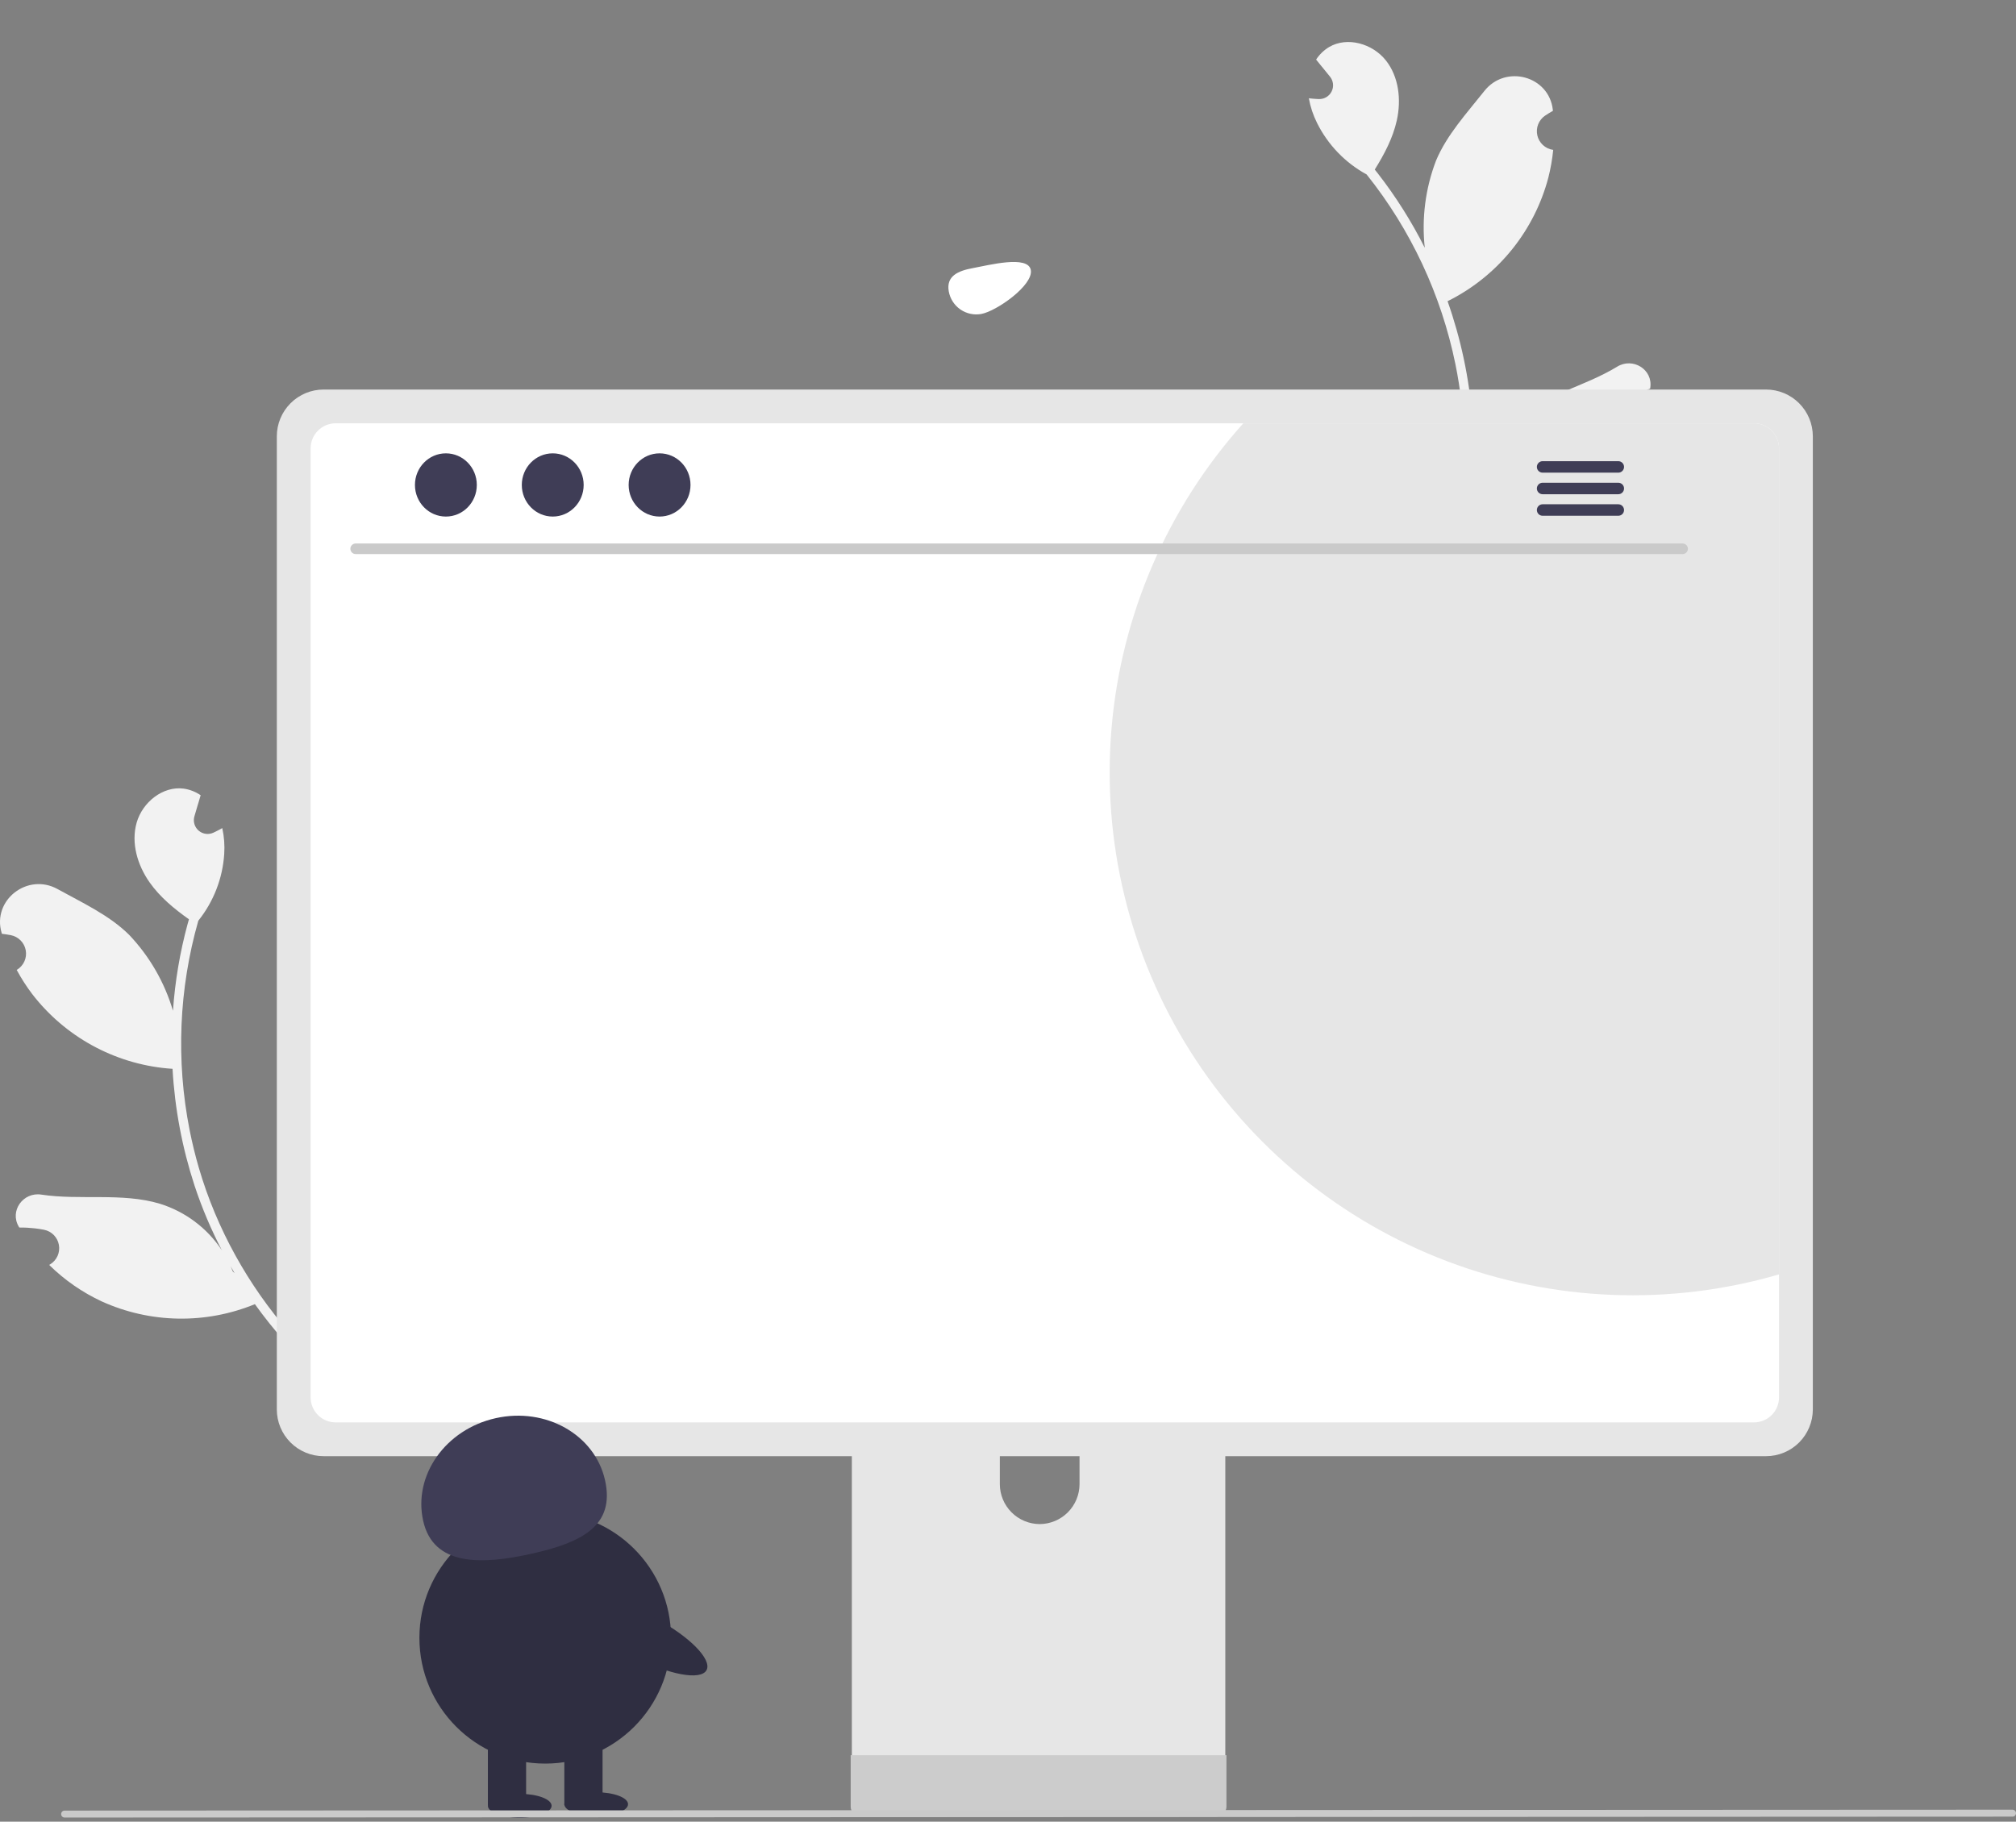 <svg width="312" height="282" viewBox="0 0 312 282" fill="none" xmlns="http://www.w3.org/2000/svg">
    <rect x="0" y="0" width="312" height="282" fill="#808080" stroke="none"/>
    <g clip-path="url(#clip0_1426_1876)">
        <path
            d="M59.502 192.103C59.104 192.291 58.657 192.353 58.222 192.279C57.788 192.205 57.386 191.999 57.073 191.69C56.759 191.38 56.548 190.981 56.468 190.548C56.389 190.114 56.444 189.667 56.628 189.266C56.595 189.046 56.571 188.888 56.538 188.669C56.502 188.633 56.466 188.597 56.43 188.562C52.784 184.97 46.607 187.587 46.619 192.704C46.63 197.246 46.204 201.978 47.41 206.281C47.944 208.183 48.804 209.978 49.952 211.585C42.737 204.929 37.037 196.799 33.239 187.747C32.288 185.475 31.465 183.151 30.774 180.786C30.209 178.847 29.731 176.888 29.339 174.907C27.223 164.158 27.687 153.06 30.693 142.524C33.05 139.583 34.448 135.99 34.7 132.229C34.794 130.875 34.693 129.515 34.398 128.19C34.072 128.38 33.734 128.554 33.399 128.72C33.294 128.771 33.184 128.824 33.079 128.874L33.039 128.893C32.668 129.068 32.254 129.132 31.847 129.078C31.44 129.023 31.057 128.852 30.745 128.585C30.433 128.318 30.205 127.966 30.089 127.572C29.972 127.179 29.971 126.76 30.087 126.366C30.159 126.121 30.232 125.876 30.304 125.631C30.412 125.254 30.528 124.881 30.636 124.504C30.651 124.466 30.663 124.428 30.674 124.389C30.799 123.958 30.927 123.534 31.052 123.103C30.27 122.566 29.375 122.216 28.436 122.081C25.197 121.644 22.047 124.201 21.151 127.34C20.249 130.482 21.274 133.934 23.158 136.601C24.769 138.886 26.953 140.685 29.243 142.308C29.177 142.547 29.104 142.784 29.038 143.023C27.845 147.419 27.085 151.921 26.769 156.465C25.469 152.066 23.143 148.037 19.983 144.712C16.914 141.665 12.752 139.757 8.899 137.624C4.27 135.063 -1.245 139.329 0.249 144.405C0.264 144.454 0.278 144.503 0.293 144.552C0.756 144.607 1.217 144.678 1.675 144.765C2.251 144.878 2.78 145.162 3.192 145.581C3.605 145.999 3.881 146.533 3.985 147.111C4.089 147.689 4.016 148.285 3.775 148.821C3.534 149.357 3.137 149.808 2.636 150.115L2.585 150.146C3.282 151.44 4.077 152.68 4.963 153.854C7.471 157.116 10.626 159.825 14.23 161.81C17.834 163.796 21.809 165.016 25.906 165.393C26.174 165.414 26.436 165.437 26.701 165.453C27.05 171.611 28.198 177.699 30.117 183.561C31.26 187.015 32.68 190.371 34.364 193.597L34.297 193.485C32.02 190.068 28.634 187.541 24.709 186.331C18.903 184.587 12.249 185.832 6.393 184.926C3.574 184.49 1.439 187.468 2.919 189.907C2.942 189.946 2.966 189.985 2.99 190.024C3.803 190.016 4.616 190.06 5.425 190.153C5.887 190.208 6.348 190.279 6.806 190.367C7.382 190.479 7.912 190.764 8.324 191.182C8.736 191.601 9.012 192.134 9.116 192.713C9.22 193.291 9.147 193.887 8.906 194.423C8.666 194.959 8.269 195.41 7.767 195.716L7.716 195.748C7.679 195.77 7.647 195.79 7.61 195.812C9.983 198.151 12.741 200.065 15.764 201.469C19.474 203.147 23.487 204.05 27.559 204.122C31.63 204.194 35.673 203.433 39.44 201.887L39.446 201.884C42.317 205.89 45.598 209.586 49.234 212.913L64.984 206.331C64.968 206.132 64.943 205.931 64.921 205.734C63.501 206.435 62.001 206.96 60.454 207.296C61.023 205.374 61.588 203.44 62.157 201.518C62.172 201.48 62.185 201.442 62.195 201.402C62.481 200.421 62.775 199.442 63.062 198.461L63.061 198.46C62.153 196.197 60.957 194.061 59.503 192.103L59.502 192.103ZM26.637 164.159L26.641 164.145L26.642 164.171L26.637 164.159ZM36.292 197.068L36.029 196.82C35.943 196.597 35.851 196.377 35.751 196.154C35.725 196.092 35.688 196.034 35.662 195.972C35.875 196.34 36.083 196.711 36.303 197.077L36.292 197.068Z"
            fill="#F2F2F2"/>
        <path
            d="M204.04 83.862C203.453 86.228 203.173 88.661 203.207 91.099L203.207 91.1C203.85 91.895 204.498 92.685 205.141 93.48C205.166 93.512 205.192 93.543 205.22 93.572C206.487 95.126 207.754 96.692 209.02 98.246C207.463 98.533 205.877 98.627 204.296 98.528C204.352 98.718 204.407 98.913 204.468 99.103H221.539C223.61 94.631 225.212 89.956 226.317 85.153H226.323C230.395 85.127 234.419 84.27 238.148 82.634C241.876 80.998 245.232 78.617 248.008 75.638C250.255 73.177 252.062 70.348 253.349 67.274C253.306 67.268 253.27 67.262 253.227 67.256L253.167 67.247C252.587 67.157 252.047 66.894 251.618 66.493C251.189 66.091 250.892 65.569 250.765 64.995C250.638 64.422 250.687 63.823 250.906 63.278C251.125 62.733 251.503 62.266 251.992 61.94C252.38 61.683 252.778 61.44 253.184 61.211C253.893 60.812 254.627 60.459 255.381 60.152C255.388 60.107 255.394 60.062 255.401 60.017C255.826 57.196 252.708 55.272 250.275 56.761C245.221 59.855 238.602 61.272 233.917 65.12C230.762 67.75 228.612 71.387 227.829 75.418L227.81 75.546C228.12 71.921 228.137 68.277 227.859 64.649C227.369 58.5 226.082 52.441 224.029 46.624C224.268 46.508 224.5 46.385 224.739 46.263C228.374 44.335 231.571 41.677 234.131 38.455C236.69 35.233 238.557 31.517 239.613 27.54C239.977 26.116 240.233 24.665 240.378 23.202L240.318 23.193C239.738 23.103 239.198 22.84 238.769 22.439C238.34 22.037 238.043 21.515 237.916 20.942C237.789 20.368 237.838 19.769 238.057 19.224C238.276 18.679 238.654 18.213 239.143 17.886C239.531 17.629 239.929 17.386 240.335 17.157C240.33 17.106 240.324 17.055 240.319 17.004C239.74 11.745 233.007 9.935 229.724 14.083C226.99 17.537 223.886 20.902 222.23 24.897C220.596 29.184 220.003 33.797 220.5 38.358C218.457 34.287 216.02 30.426 213.224 26.83C213.071 26.635 212.912 26.445 212.759 26.249C214.245 23.869 215.567 21.366 216.173 18.638C216.882 15.45 216.497 11.87 214.453 9.319C212.416 6.768 208.524 5.623 205.704 7.275C204.889 7.762 204.198 8.43 203.685 9.227C203.966 9.576 204.248 9.919 204.529 10.267C204.554 10.299 204.58 10.33 204.609 10.359C204.853 10.665 205.104 10.965 205.349 11.271C205.51 11.469 205.672 11.667 205.833 11.866C206.091 12.184 206.253 12.571 206.297 12.979C206.341 13.388 206.266 13.8 206.081 14.166C205.896 14.533 205.609 14.839 205.255 15.046C204.9 15.253 204.494 15.354 204.083 15.335L204.04 15.334C203.923 15.327 203.801 15.321 203.685 15.315C203.311 15.291 202.932 15.26 202.559 15.211C202.797 16.547 203.228 17.841 203.838 19.054C205.52 22.427 208.196 25.203 211.504 27.008C218.34 35.569 223.048 45.63 225.24 56.365C225.644 58.341 225.958 60.334 226.183 62.343C226.457 64.791 226.594 67.252 226.593 69.716C226.579 79.532 224.455 89.231 220.364 98.155C220.803 96.229 220.904 94.241 220.664 92.281C220.118 87.846 217.9 83.644 216.158 79.449C214.196 74.722 207.489 74.69 205.509 79.409C205.49 79.456 205.47 79.503 205.451 79.55C205.505 79.765 205.544 79.92 205.598 80.135C205.922 80.434 206.146 80.826 206.239 81.257C206.333 81.687 206.292 82.136 206.122 82.543C205.952 82.95 205.661 83.294 205.289 83.53C204.916 83.766 204.48 83.882 204.04 83.861L204.04 83.862ZM223.588 45.419L223.579 45.394L223.588 45.406V45.419ZM227.364 79.505C227.425 79.083 227.474 78.661 227.529 78.239C227.529 78.306 227.517 78.373 227.517 78.441C227.51 78.685 227.51 78.924 227.517 79.163L227.37 79.493L227.364 79.505Z"
            fill="#F2F2F2"/>
        <path
            d="M186.841 189.054H134.615C133.876 189.055 133.168 189.35 132.646 189.873C132.124 190.396 131.832 191.105 131.833 191.844V274.345H189.63V191.844C189.631 191.477 189.559 191.114 189.418 190.776C189.278 190.437 189.073 190.13 188.814 189.871C188.555 189.612 188.247 189.406 187.909 189.266C187.57 189.126 187.207 189.054 186.841 189.054ZM160.904 235.931C159.27 235.923 157.706 235.271 156.551 234.116C155.396 232.961 154.744 231.397 154.737 229.764V220.248C154.737 218.612 155.386 217.044 156.543 215.887C157.699 214.731 159.268 214.081 160.904 214.081C162.539 214.081 164.108 214.731 165.264 215.887C166.421 217.044 167.071 218.612 167.071 220.248V229.764C167.063 231.397 166.411 232.961 165.256 234.116C164.101 235.271 162.537 235.923 160.904 235.931Z"
            fill="#E6E6E6"/>
        <path
            d="M131.653 271.707V279.666C131.654 280.079 131.818 280.474 132.11 280.766C132.402 281.057 132.797 281.222 133.209 281.222H188.254C188.666 281.22 189.06 281.056 189.352 280.764C189.643 280.473 189.808 280.078 189.81 279.666V271.707L131.653 271.707Z"
            fill="#CCCCCC"/>
        <path
            d="M273.322 60.301H50.077C48.158 60.304 46.32 61.067 44.964 62.423C43.607 63.78 42.844 65.618 42.841 67.536V218.184C42.843 220.102 43.606 221.941 44.962 223.298C46.319 224.654 48.158 225.417 50.077 225.419H273.322C275.241 225.417 277.08 224.654 278.437 223.298C279.793 221.941 280.556 220.102 280.558 218.184V67.536C280.555 65.618 279.792 63.78 278.435 62.423C277.079 61.067 275.241 60.304 273.322 60.301Z"
            fill="#E6E6E6"/>
        <path
            d="M271.458 65.525H51.942C50.915 65.527 49.931 65.937 49.205 66.664C48.48 67.392 48.072 68.377 48.072 69.404V216.316C48.073 217.342 48.481 218.326 49.207 219.052C49.932 219.777 50.916 220.185 51.942 220.186H271.458C272.484 220.185 273.468 219.777 274.193 219.052C274.919 218.326 275.327 217.342 275.328 216.316V69.404C275.328 68.377 274.921 67.392 274.195 66.664C273.47 65.937 272.485 65.527 271.458 65.525Z"
            fill="white"/>
        <path
            d="M275.328 69.404V197.277C258.438 202.2 240.403 201.486 223.955 195.243C207.507 189 193.54 177.568 184.17 162.678C174.8 147.788 170.537 130.25 172.025 112.72C173.514 95.19 180.674 78.622 192.42 65.525H271.458C272.485 65.527 273.47 65.937 274.195 66.664C274.921 67.392 275.328 68.377 275.328 69.404Z"
            fill="#E6E6E6"/>
        <path
            d="M260.424 85.768H55.023C54.809 85.764 54.606 85.676 54.457 85.523C54.307 85.37 54.223 85.165 54.223 84.952C54.223 84.738 54.307 84.533 54.457 84.38C54.606 84.227 54.809 84.139 55.023 84.135H260.424C260.638 84.139 260.841 84.227 260.991 84.38C261.14 84.533 261.224 84.738 261.224 84.952C261.224 85.165 261.14 85.37 260.991 85.523C260.841 85.676 260.638 85.764 260.424 85.768Z"
            fill="#CACACA"/>
        <path
            d="M69.005 79.964C71.648 79.964 73.792 77.773 73.792 75.07C73.792 72.368 71.648 70.177 69.005 70.177C66.361 70.177 64.218 72.368 64.218 75.07C64.218 77.773 66.361 79.964 69.005 79.964Z"
            fill="#3F3D56"/>
        <path
            d="M85.542 79.964C88.185 79.964 90.329 77.773 90.329 75.07C90.329 72.368 88.185 70.177 85.542 70.177C82.898 70.177 80.755 72.368 80.755 75.07C80.755 77.773 82.898 79.964 85.542 79.964Z"
            fill="#3F3D56"/>
        <path
            d="M102.078 79.964C104.722 79.964 106.865 77.773 106.865 75.07C106.865 72.368 104.722 70.177 102.078 70.177C99.434 70.177 97.291 72.368 97.291 75.07C97.291 77.773 99.434 79.964 102.078 79.964Z"
            fill="#3F3D56"/>
        <path
            d="M250.468 71.39H238.721C238.488 71.394 238.266 71.49 238.103 71.656C237.94 71.823 237.849 72.046 237.849 72.279C237.849 72.512 237.94 72.736 238.103 72.902C238.266 73.068 238.488 73.164 238.721 73.168H250.468C250.701 73.164 250.922 73.068 251.086 72.902C251.249 72.736 251.34 72.512 251.34 72.279C251.34 72.046 251.249 71.823 251.086 71.656C250.922 71.49 250.701 71.394 250.468 71.39Z"
            fill="#3F3D56"/>
        <path
            d="M250.468 74.728H238.721C238.488 74.733 238.266 74.829 238.103 74.995C237.94 75.162 237.849 75.385 237.849 75.618C237.849 75.851 237.94 76.075 238.103 76.241C238.266 76.407 238.488 76.503 238.721 76.507H250.468C250.701 76.503 250.922 76.407 251.086 76.241C251.249 76.075 251.34 75.851 251.34 75.618C251.34 75.385 251.249 75.162 251.086 74.995C250.922 74.829 250.701 74.733 250.468 74.728Z"
            fill="#3F3D56"/>
        <path
            d="M250.468 78.062H238.721C238.488 78.067 238.266 78.163 238.103 78.329C237.94 78.496 237.849 78.719 237.849 78.952C237.849 79.185 237.94 79.408 238.103 79.575C238.266 79.741 238.488 79.837 238.721 79.841H250.468C250.701 79.837 250.922 79.741 251.086 79.575C251.249 79.408 251.34 79.185 251.34 78.952C251.34 78.719 251.249 78.496 251.086 78.329C250.922 78.163 250.701 78.067 250.468 78.062Z"
            fill="#3F3D56"/>
        <path
            d="M159.528 41.797C159.956 44.148 154.22 48.174 151.868 48.602C150.739 48.807 149.574 48.556 148.63 47.903C147.686 47.25 147.041 46.248 146.835 45.119L146.834 45.111C146.408 42.758 148.226 41.926 150.578 41.5C152.93 41.075 159.102 39.445 159.528 41.797Z"
            fill="white"/>
        <path
            d="M84.38 273.007C95.134 273.007 103.852 264.289 103.852 253.535C103.852 242.781 95.134 234.062 84.38 234.062C73.626 234.062 64.908 242.781 64.908 253.535C64.908 264.289 73.626 273.007 84.38 273.007Z"
            fill="#2F2E41"/>
        <path d="M81.422 268.817H75.507V279.416H81.422V268.817Z" fill="#2F2E41"/>
        <path d="M93.254 268.817H87.338V279.416H93.254V268.817Z" fill="#2F2E41"/>
        <path
            d="M80.436 281.387C83.159 281.387 85.366 280.56 85.366 279.539C85.366 278.518 83.159 277.69 80.436 277.69C77.713 277.69 75.506 278.518 75.506 279.539C75.506 280.56 77.713 281.387 80.436 281.387Z"
            fill="#2F2E41"/>
        <path
            d="M92.268 281.141C94.99 281.141 97.197 280.313 97.197 279.292C97.197 278.271 94.99 277.443 92.268 277.443C89.545 277.443 87.338 278.271 87.338 279.292C87.338 280.313 89.545 281.141 92.268 281.141Z"
            fill="#2F2E41"/>
        <path
            d="M65.491 235.426C63.919 228.385 68.945 221.269 76.717 219.534C84.489 217.799 92.064 222.1 93.637 229.141C95.209 236.183 90.058 238.78 82.286 240.515C74.514 242.251 67.064 242.467 65.491 235.426Z"
            fill="#3F3D56"/>
        <path
            d="M109.348 258.531C110.224 256.875 106.659 253.272 101.385 250.482C96.111 247.692 91.126 246.773 90.251 248.429C89.375 250.084 92.94 253.688 98.214 256.477C103.487 259.267 108.472 260.187 109.348 258.531Z"
            fill="#2F2E41"/>
        <path
            d="M57.275 171.361C57.173 171.92 57.183 172.494 57.303 173.049C57.422 173.605 57.651 174.131 57.974 174.599C58.297 175.066 58.71 175.465 59.188 175.773C59.665 176.081 60.199 176.292 60.758 176.394C61.317 176.496 61.891 176.486 62.446 176.366C63.002 176.246 63.529 176.018 63.996 175.695C64.463 175.371 64.862 174.959 65.17 174.481C65.478 174.004 65.689 173.47 65.791 172.911L65.793 172.903C66.219 170.551 64.4 169.718 62.048 169.292C59.696 168.867 57.701 169.009 57.275 171.361Z"
            fill="white"/>
        <path
            d="M311.462 281.219L10.001 281.358C9.93 281.358 9.86 281.345 9.795 281.318C9.729 281.291 9.67 281.251 9.619 281.201C9.569 281.151 9.529 281.092 9.502 281.026C9.475 280.961 9.461 280.891 9.461 280.82C9.461 280.749 9.475 280.679 9.502 280.614C9.529 280.548 9.569 280.489 9.619 280.439C9.67 280.389 9.729 280.349 9.795 280.322C9.86 280.295 9.93 280.281 10.001 280.282L311.462 280.143C311.604 280.143 311.741 280.2 311.841 280.301C311.942 280.402 311.998 280.538 311.998 280.681C311.998 280.823 311.942 280.96 311.841 281.061C311.741 281.162 311.604 281.219 311.462 281.219Z"
            fill="#CACACA"/>
    </g>
    <defs>
        <clipPath id="clip0_1426_1876">
            <rect width="312" height="281.387" fill="white"/>
        </clipPath>
    </defs>
</svg>

